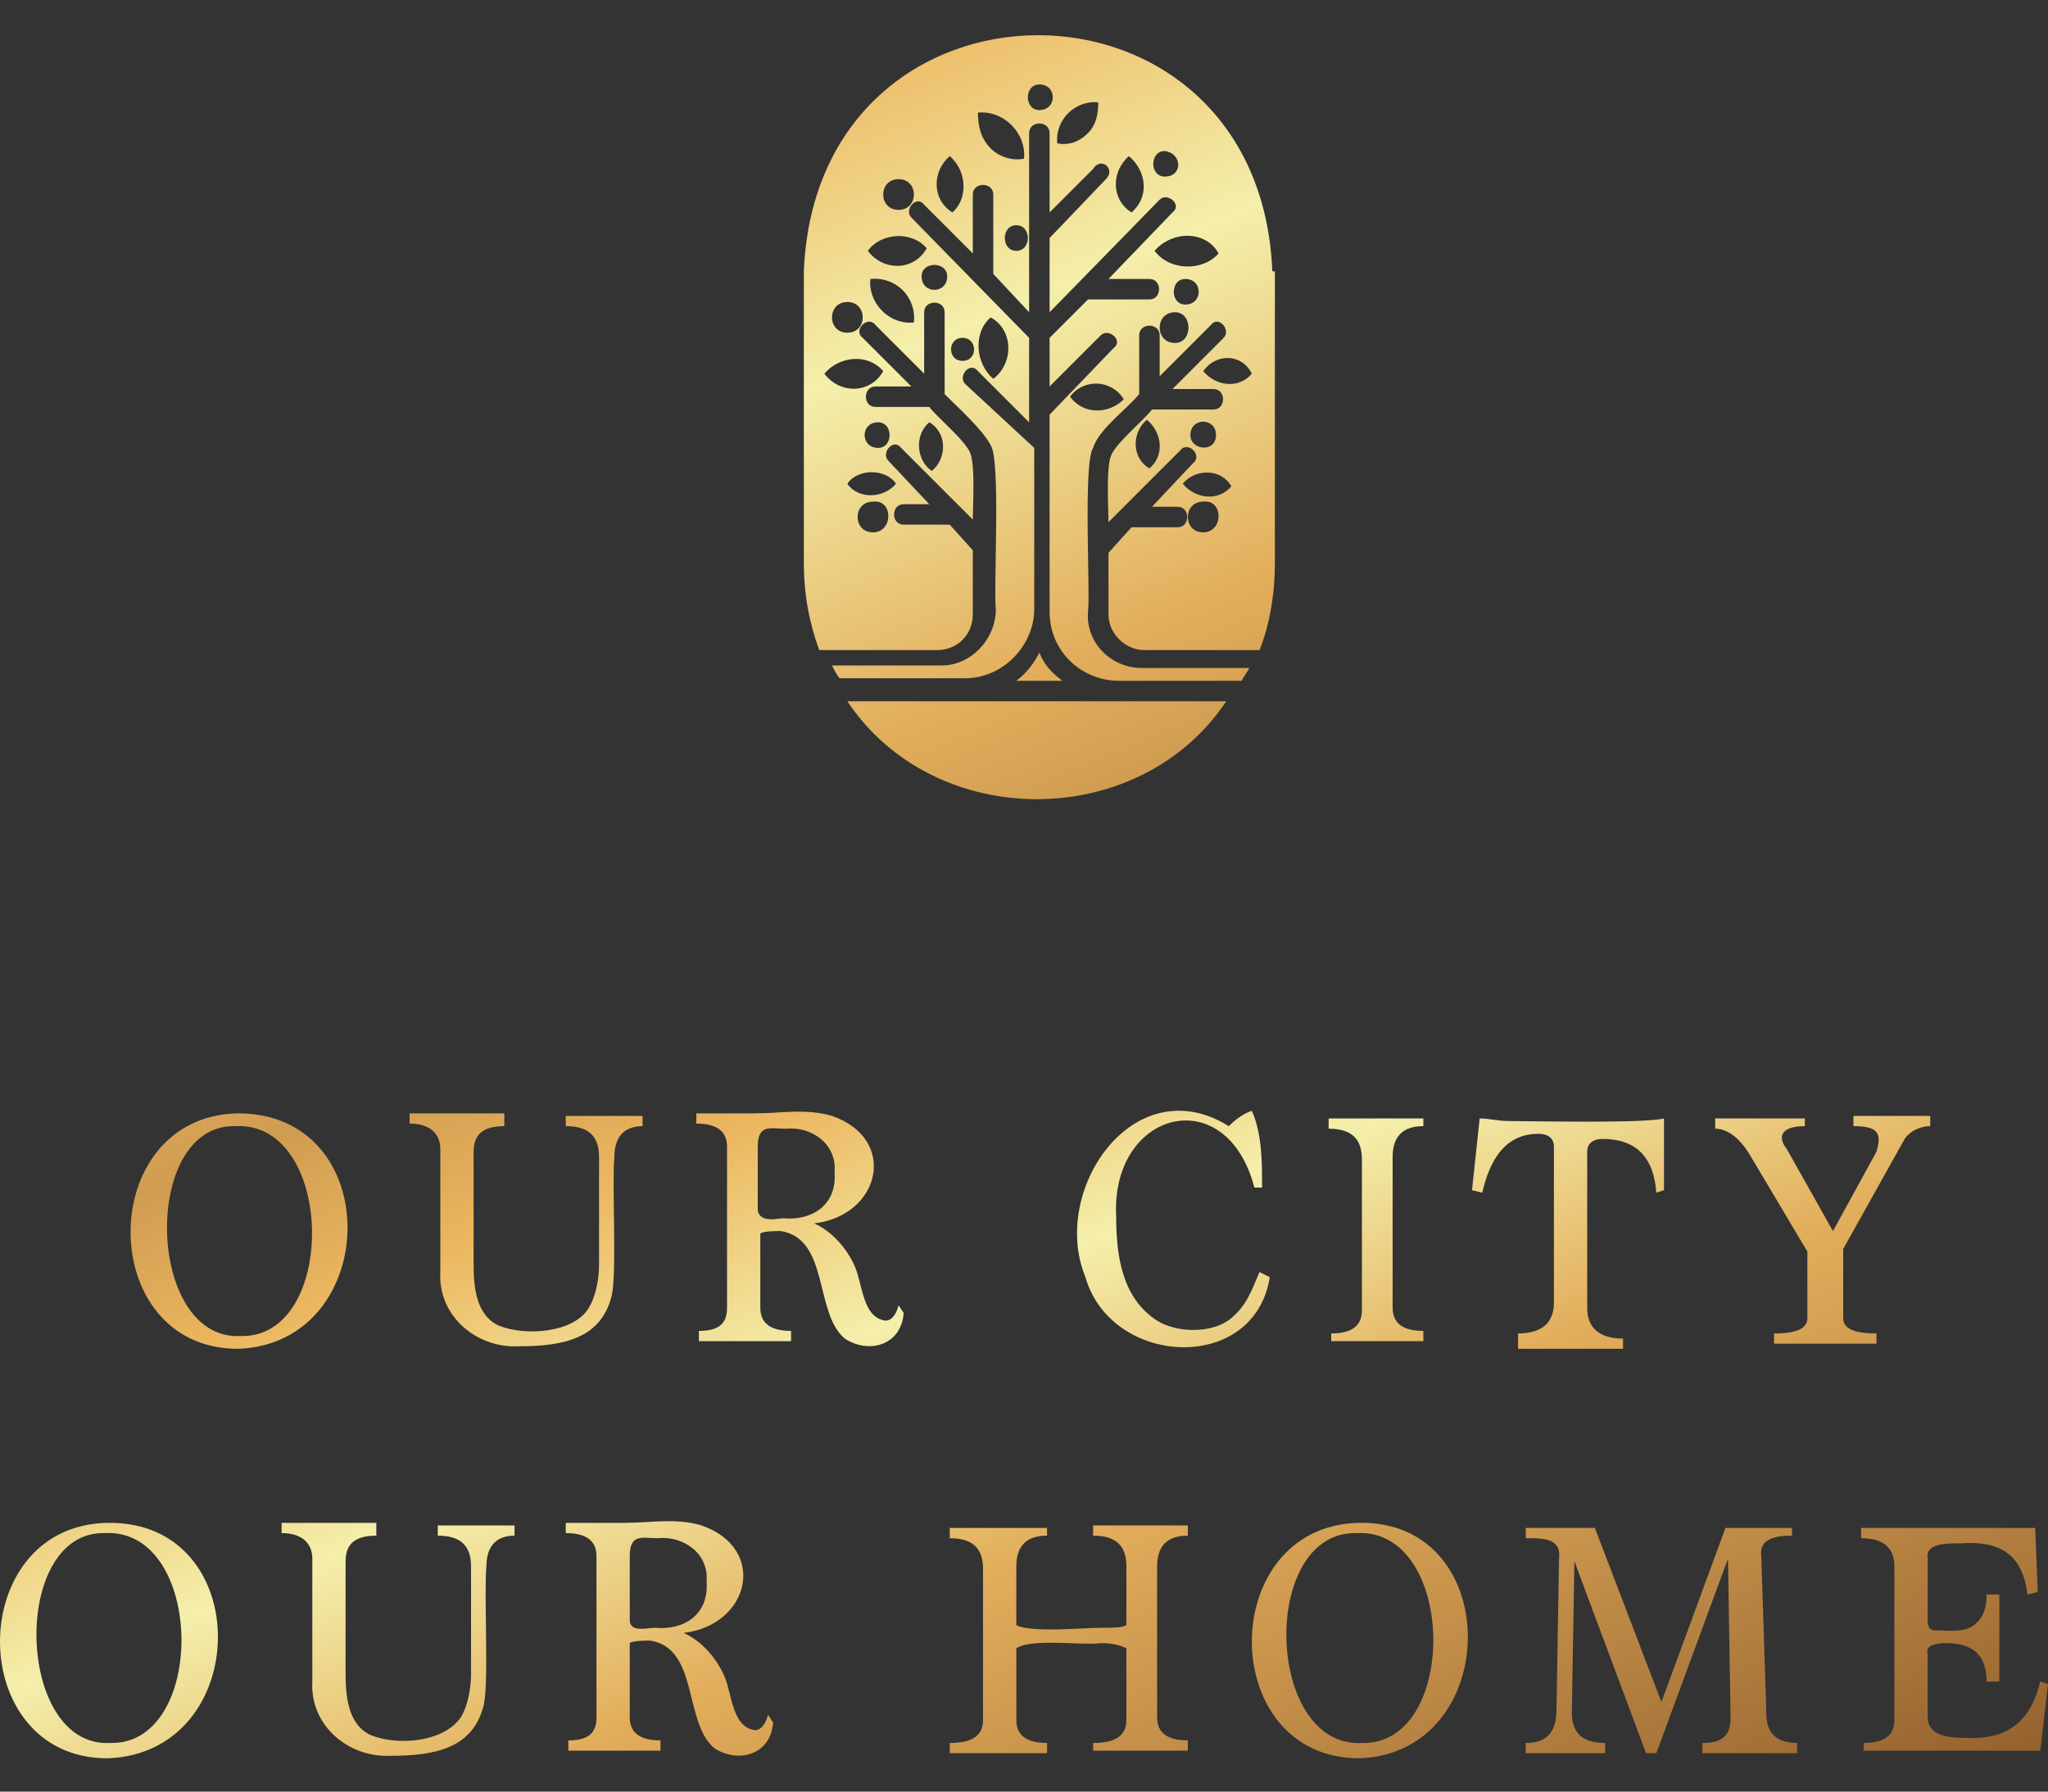 <?xml version="1.0" encoding="utf-8"?>
<!-- Generator: Adobe Illustrator 26.5.0, SVG Export Plug-In . SVG Version: 6.00 Build 0)  -->
<svg version="1.1" id="圖層_1" xmlns="http://www.w3.org/2000/svg" xmlns:xlink="http://www.w3.org/1999/xlink" x="0px" y="0px"
	 viewBox="0 0 80 70" style="enable-background:new 0 0 80 70;" xml:space="preserve">
<rect x="0" y="0" width="80" height="70" fill="#333333" stroke="none"/>
<style type="text/css">
	.st0{fill:url(#SVGID_1_);}
</style>
<linearGradient id="SVGID_1_" gradientUnits="userSpaceOnUse" x1="16.461" y1="3.28" x2="49.72" y2="83.231">
	<stop  offset="5.347594e-02" style="stop-color:#EBB65F"/>
	<stop  offset="0.195" style="stop-color:#F4EFAB"/>
	<stop  offset="0.353" style="stop-color:#E2AD5B"/>
	<stop  offset="0.414" style="stop-color:#D09C51"/>
	<stop  offset="0.489" style="stop-color:#EBB65F"/>
	<stop  offset="0.598" style="stop-color:#F4EFAB"/>
	<stop  offset="0.719" style="stop-color:#E2AD5B"/>
	<stop  offset="1" style="stop-color:#8D5A2A"/>
</linearGradient>
<path class="st0" d="M9.3,52.7c-5.6,0-5.6-9.1,0-9.2C15.1,43.5,14.9,52.5,9.3,52.7z M9.4,52.2c3.8,0.1,3.7-8.4-0.2-8.2
	C5.5,43.9,5.7,52.4,9.4,52.2z M23.4,45.2c0-0.8-0.4-1.2-1.3-1.2v-0.4h3V44c-0.7,0-1.1,0.4-1.1,1.2c-0.1,1,0.1,4.5-0.1,5.4
	c-0.4,1.7-1.9,2-3.6,2c-1.7,0.1-3.2-1.2-3.1-2.9c0,0,0-4.8,0-4.8c0-0.6-0.4-1-1.2-1v-0.4h3.7V44c-0.8,0-1.2,0.3-1.2,1v4.4
	c0,0.9,0.1,2,1,2.4c1,0.4,2.9,0.3,3.5-0.7c0.3-0.5,0.4-1.2,0.4-1.7C23.4,49.4,23.4,45.2,23.4,45.2z M35.3,51.3
	c-0.1,1.3-1.4,1.6-2.3,1c-1.2-1-0.6-3.9-2.5-4.2c-0.2,0-0.7,0-0.8,0.1v2.9c0,0.6,0.4,0.9,1.2,0.9v0.4h-3.6v-0.4
	c0.8,0,1.1-0.3,1.1-0.9v-6.3c0-0.6-0.4-0.9-1.2-0.9v-0.4c0.5,0,1.9,0,2.3,0c1,0,2-0.2,3,0.1c2.6,0.9,1.9,3.9-0.7,4.2v0
	c0.7,0.3,1.3,1,1.6,1.7c0.3,0.7,0.3,2,1.2,2.1c0.2,0,0.4-0.2,0.5-0.6L35.3,51.3z M30.6,47.6c1.1,0.1,2.1-0.5,2-1.8
	c0.1-1.1-0.9-1.8-1.9-1.7c-0.6,0-1.1-0.2-1.1,0.7c0,0,0,2.5,0,2.5C29.7,47.8,30.4,47.6,30.6,47.6z M49.6,49.9
	c-0.6,3.8-6.2,3.5-7.2,0c-1.4-3.4,1.9-8.2,5.6-5.9c0.3-0.3,0.6-0.5,0.9-0.6c0.4,0.9,0.4,2,0.4,3H49c-1.1-4.2-5.6-3-5.4,1.1
	c0,1.5,0.2,3.2,1.6,4.1c0.8,0.5,2.2,0.5,2.9-0.1c0.6-0.5,0.8-1.1,1.1-1.8L49.6,49.9z M52,52.5v-0.4c0.8,0,1.2-0.3,1.2-0.9v-5.9
	c0-0.8-0.4-1.2-1.3-1.2v-0.4h3.7V44c-0.8,0-1.2,0.4-1.2,1.2v5.9c0,0.6,0.4,0.9,1.2,0.9v0.4H52z M59.3,52.5v-0.4
	c0.9,0,1.4-0.4,1.4-1.2v-6.1c0-0.3-0.2-0.5-0.6-0.5c-1.3,0-1.9,1-2.2,2.3l-0.4-0.1l0.3-2.8c0.4,0,0.7,0.1,1.1,0.1
	c0.9,0,5.3,0.1,6.1-0.1v2.8l-0.3,0.1c-0.1-1.4-0.8-2.1-2.1-2.1c-0.4,0-0.6,0.2-0.6,0.5v6.1c0,0.8,0.5,1.2,1.4,1.2v0.4H59.3z
	 M69.3,52.5v-0.4c0.9,0,1.3-0.2,1.3-0.6v-2.6l-2.2-3.7c-0.4-0.7-0.9-1.1-1.4-1.1v-0.4h3.5V44c-0.9,0-1.1,0.4-0.7,0.9
	c0,0,1.8,3.2,1.8,3.2l1.7-3.1c0.2-0.7,0.1-1-0.9-1v-0.4h3V44c-0.4,0-0.8,0.2-1,0.5L72,48.8v2.7c0,0.4,0.4,0.6,1.3,0.6v0.4H69.3z
	 M4.2,68.7c-5.6,0-5.6-9.1,0-9.2C10,59.4,9.9,68.5,4.2,68.7z M4.3,68.1c3.8,0.1,3.7-8.4-0.2-8.2C0.4,59.8,0.6,68.3,4.3,68.1z
	 M18.4,61.2c0-0.8-0.4-1.2-1.3-1.2v-0.4h3V60c-0.7,0-1.1,0.4-1.1,1.2c-0.1,1,0.1,4.5-0.1,5.4c-0.4,1.7-1.9,2-3.6,2
	c-1.7,0.1-3.2-1.2-3.1-2.9c0,0,0-4.8,0-4.8c0-0.6-0.4-1-1.2-1v-0.4h3.7V60c-0.8,0-1.2,0.3-1.2,1v4.4c0,0.9,0.1,2,1,2.4
	c1,0.4,2.8,0.3,3.5-0.7c0.3-0.5,0.4-1.2,0.4-1.7C18.4,65.4,18.4,61.2,18.4,61.2z M30.2,67.3c-0.1,1.3-1.4,1.6-2.3,1
	c-1.2-1-0.6-3.9-2.5-4.2c-0.2,0-0.7,0-0.8,0.1v2.9c0,0.6,0.4,0.9,1.2,0.9v0.4h-3.6v-0.4c0.8,0,1.1-0.3,1.1-0.9v-6.3
	c0-0.6-0.4-0.9-1.2-0.9v-0.4c0.5,0,1.9,0,2.3,0c1,0,2-0.2,3,0.1c2.6,0.9,1.9,3.9-0.7,4.2v0c0.7,0.3,1.3,1,1.6,1.7
	c0.3,0.7,0.3,2,1.2,2.1c0.2,0,0.4-0.2,0.5-0.6L30.2,67.3z M25.6,63.6c1.1,0.1,2.1-0.5,2-1.8c0.1-1.1-0.9-1.8-1.9-1.7
	c-0.6,0-1.1-0.2-1.1,0.7c0,0,0,2.5,0,2.5C24.6,63.8,25.3,63.6,25.6,63.6z M42.7,68.5v-0.4c0.9,0,1.3-0.3,1.3-0.9v-2.8
	c-0.2-0.1-0.5-0.2-1-0.2c-0.7,0.1-2.7-0.2-3.3,0.2v2.8c0,0.6,0.4,0.9,1.2,0.9v0.4h-3.8v-0.4c0.9,0,1.3-0.3,1.3-0.9v-5.9
	c0-0.8-0.4-1.2-1.3-1.2v-0.4h3.8V60c-0.8,0-1.2,0.4-1.2,1.2v2.3c0.6,0.3,2.6,0.1,3.3,0.1c0.5,0,0.8,0,1-0.1v-2.3
	c0-0.8-0.4-1.2-1.3-1.2v-0.4h3.7V60c-0.8,0-1.2,0.4-1.2,1.2v5.9c0,0.6,0.4,0.9,1.2,0.9v0.4H42.7z M53.1,68.7c-5.6,0-5.6-9.1,0-9.2
	C58.8,59.4,58.7,68.5,53.1,68.7z M53.2,68.1c3.8,0.1,3.7-8.4-0.2-8.2C49.2,59.8,49.4,68.3,53.2,68.1z M66.5,68.5v-0.4
	c0.8,0,1.1-0.3,1.1-1l-0.1-6.2l-2.8,7.6h-0.4L61.5,61l-0.1,5.9c0,0.8,0.4,1.2,1.3,1.2v0.4h-3.1v-0.4c0.8,0,1.2-0.4,1.2-1.3l0.1-5.9
	c0.1-0.8-0.6-0.8-1.3-0.8v-0.4h2.7l2.6,6.8l2.5-6.8H70V60c-0.6,0-1.3,0.1-1.2,0.8L69,67c0,0.7,0.4,1.1,1.2,1.1v0.4H66.5z M72.8,68.5
	v-0.4c0.8,0,1.2-0.3,1.2-0.9v-6c0-0.7-0.4-1.1-1.3-1.1v-0.4h6.8l0.1,2.5l-0.4,0.1c-0.2-1.6-1.1-2.1-2.6-2c-0.6,0-1.4,0-1.3,0.6
	c0,0,0,2.4,0,2.4c0,0.3,0.1,0.4,0.3,0.4c0.5,0,1.1,0.1,1.5-0.2c0.4-0.3,0.5-0.7,0.5-1.2h0.5v3.4h-0.5c0-1.1-0.6-1.5-1.6-1.5
	c-0.4,0-0.8,0.1-0.7,0.4c0,0,0,2.5,0,2.5c0,0.7,0.8,0.8,1.4,0.8c1.7,0.1,2.6-0.6,3-2.2l0.3,0.1l-0.3,2.6H72.8z M43.6,27.4h-6
	c0,0,0,0-0.1,0h-4.4c3.4,5.1,11.4,5.1,14.8,0L43.6,27.4C43.7,27.4,43.6,27.4,43.6,27.4z M40.6,25.5c-0.2,0.4-0.5,0.8-0.9,1.1h1.8
	C41.1,26.3,40.8,26,40.6,25.5z M49.7,10.6c-0.5-12.3-17.8-12.3-18.3,0c0,0,0,11.4,0,11.4c0,1.2,0.2,2.3,0.6,3.4h4.6
	c0.8,0,1.4-0.6,1.4-1.4v-2.5l-0.9-1h-1.8c-0.5,0-0.5-0.8,0-0.8c0,0,1,0,1,0l-1.6-1.7c-0.3-0.3,0.2-0.9,0.5-0.5l2.8,2.8
	c0-0.5,0.1-2.1-0.1-2.6c-0.2-0.5-1.3-1.4-1.6-1.8h-2.1c-0.5,0-0.5-0.8,0-0.8c0,0,1.4,0,1.4,0l-1.9-1.9c-0.4-0.3,0.2-0.9,0.5-0.5
	l1.9,1.9v-2.4c0-0.5,0.8-0.5,0.8,0c0,0,0,3.2,0,3.2c0.5,0.5,1.5,1.4,1.8,2c0.4,0.6,0.1,5.7,0.2,6.4c0,1.2-1,2.2-2.1,2.2
	c0,0-4.3,0-4.3,0c0.1,0.2,0.2,0.4,0.3,0.5h4.9c1.5,0,2.7-1.3,2.7-2.7c0,0,0-6.3,0-6.3L37.7,15c-0.3-0.3,0.2-0.9,0.5-0.5c0,0,2,2,2,2
	v-3.3l-4.6-4.7c-0.3-0.3,0.2-0.9,0.5-0.5c0,0,1.9,1.9,1.9,1.9V7.6c0-0.5,0.8-0.5,0.8,0c0,0,0,3.1,0,3.1l1.4,1.5l0-7
	c0-0.5,0.8-0.5,0.8,0l0,3.1l1.7-1.7C43,6.1,43.6,6.6,43.2,7L41,9.3v2.9l4.3-4.4c0.3-0.3,0.9,0.2,0.5,0.5l-2.5,2.6l1.6,0
	c0.5,0,0.5,0.8,0,0.8c0,0-2.4,0-2.4,0L41,13.2v1.9l2-2c0.3-0.3,0.9,0.2,0.5,0.5c0,0-2.5,2.6-2.5,2.6v7.7c0,1.6,1.3,2.7,2.7,2.7h4.8
	c0.1-0.2,0.2-0.3,0.3-0.5h-4.2c-1.2,0-2.2-1-2.1-2.2c0.1-0.7-0.2-5.8,0.2-6.4c0.2-0.7,1.3-1.5,1.8-2.1v-2.3c0-0.5,0.8-0.5,0.8,0
	c0,0,0,1.6,0,1.6l2-2c0.3-0.4,0.8,0.2,0.5,0.5l-2,2h1.6c0.5,0,0.5,0.8,0,0.8c0,0-2.4,0-2.4,0c-0.3,0.4-1.4,1.3-1.6,1.8
	c-0.2,0.5-0.1,2.1-0.1,2.6l2.8-2.8c0.3-0.4,0.9,0.2,0.5,0.5c0,0-1.6,1.7-1.6,1.7h1c0.5,0,0.5,0.8,0,0.8c0,0-1.8,0-1.8,0l-0.9,1V24
	c0,0.8,0.7,1.4,1.4,1.4h4.5c0.4-1,0.6-2.2,0.6-3.4V10.6z M36.3,16.5L36.3,16.5c0.7,0.4,0.7,1.4,0.1,1.9C35.8,18,35.7,17,36.3,16.5z
	 M34.1,20.8c-0.8,0-0.8-1.2,0-1.2C34.9,19.5,34.9,20.8,34.1,20.8z M35,18.9c-0.5,0.6-1.5,0.6-1.9,0C33.5,18.3,34.6,18.3,35,18.9z
	 M34.3,16.5c0.6,0,0.6,1,0,1C33.6,17.5,33.6,16.5,34.3,16.5z M34.5,14.5L34.5,14.5c-0.5,0.9-1.7,0.9-2.3,0.1
	C32.8,13.9,33.9,13.8,34.5,14.5z M33.1,13c-0.8,0-0.8-1.2,0-1.2C33.9,11.8,33.9,13,33.1,13z M35.7,12.6c-1,0.1-1.8-0.8-1.7-1.7
	C35,10.8,35.8,11.6,35.7,12.6z M38.7,12.4L38.7,12.4c0.9,0.5,0.9,1.8,0.1,2.4C38.1,14.2,38,13,38.7,12.4z M37.6,13.2
	c0.6,0,0.6,0.9,0,0.9C37,14.1,37,13.2,37.6,13.2z M37,10.8c0,0.7-1,0.7-1,0C36,10.2,37,10.2,37,10.8z M36.2,9.7L36.2,9.7
	c-0.5,0.9-1.7,0.9-2.3,0.1C34.4,9.1,35.6,9,36.2,9.7z M35.1,8.2c-0.8,0-0.8-1.2,0-1.2C35.9,7,35.9,8.2,35.1,8.2z M37.2,8.3L37.2,8.3
	c-0.8-0.5-0.8-1.6-0.1-2.2C37.8,6.7,37.8,7.8,37.2,8.3z M38.7,5.8c-0.4-0.4-0.5-0.9-0.5-1.4c1-0.1,1.9,0.8,1.8,1.8
	C39.5,6.3,39,6.1,38.7,5.8z M39.7,9.8c-0.6,0-0.6-1,0-1C40.3,8.8,40.3,9.8,39.7,9.8z M40.6,4.3c-0.6,0-0.6-1,0-1
	C41.3,3.3,41.3,4.3,40.6,4.3z M42.5,5.2c-0.3,0.3-0.7,0.5-1.2,0.4c-0.1-0.9,0.7-1.7,1.6-1.6C42.9,4.5,42.8,4.9,42.5,5.2z M43.9,15.6
	c-0.6,0.6-1.6,0.6-2.1-0.1C42.3,14.8,43.4,14.8,43.9,15.6L43.9,15.6z M44.2,8.3L44.2,8.3c-0.8-0.5-0.8-1.6-0.1-2.2
	C44.8,6.7,44.9,7.7,44.2,8.3z M45.5,6.9c-0.6,0-0.6-1,0-1C46.2,6,46.2,6.9,45.5,6.9z M45.9,13.4c-0.8,0-0.8-1.2,0-1.2
	C46.6,12.2,46.6,13.4,45.9,13.4z M46.3,11.9c-0.6,0-0.6-1,0-1C47,10.9,47,11.9,46.3,11.9z M47.6,9.9c-0.6,0.7-1.9,0.7-2.5-0.1
	C45.8,9,47.1,9,47.6,9.9L47.6,9.9z M44.9,18.3L44.9,18.3c-0.7-0.4-0.7-1.4-0.1-1.9C45.4,16.9,45.5,17.8,44.9,18.3z M46.5,17
	c0-0.7,1-0.7,1,0C47.5,17.7,46.5,17.6,46.5,17z M47,20.8c-0.8,0-0.8-1.2,0-1.2C47.8,19.5,47.8,20.8,47,20.8z M48.1,19
	c-0.5,0.6-1.4,0.5-1.9-0.1C46.7,18.3,47.7,18.3,48.1,19L48.1,19z M48.9,14.6c-0.5,0.6-1.4,0.5-1.9-0.1
	C47.5,13.8,48.5,13.8,48.9,14.6L48.9,14.6z"/>
</svg>
